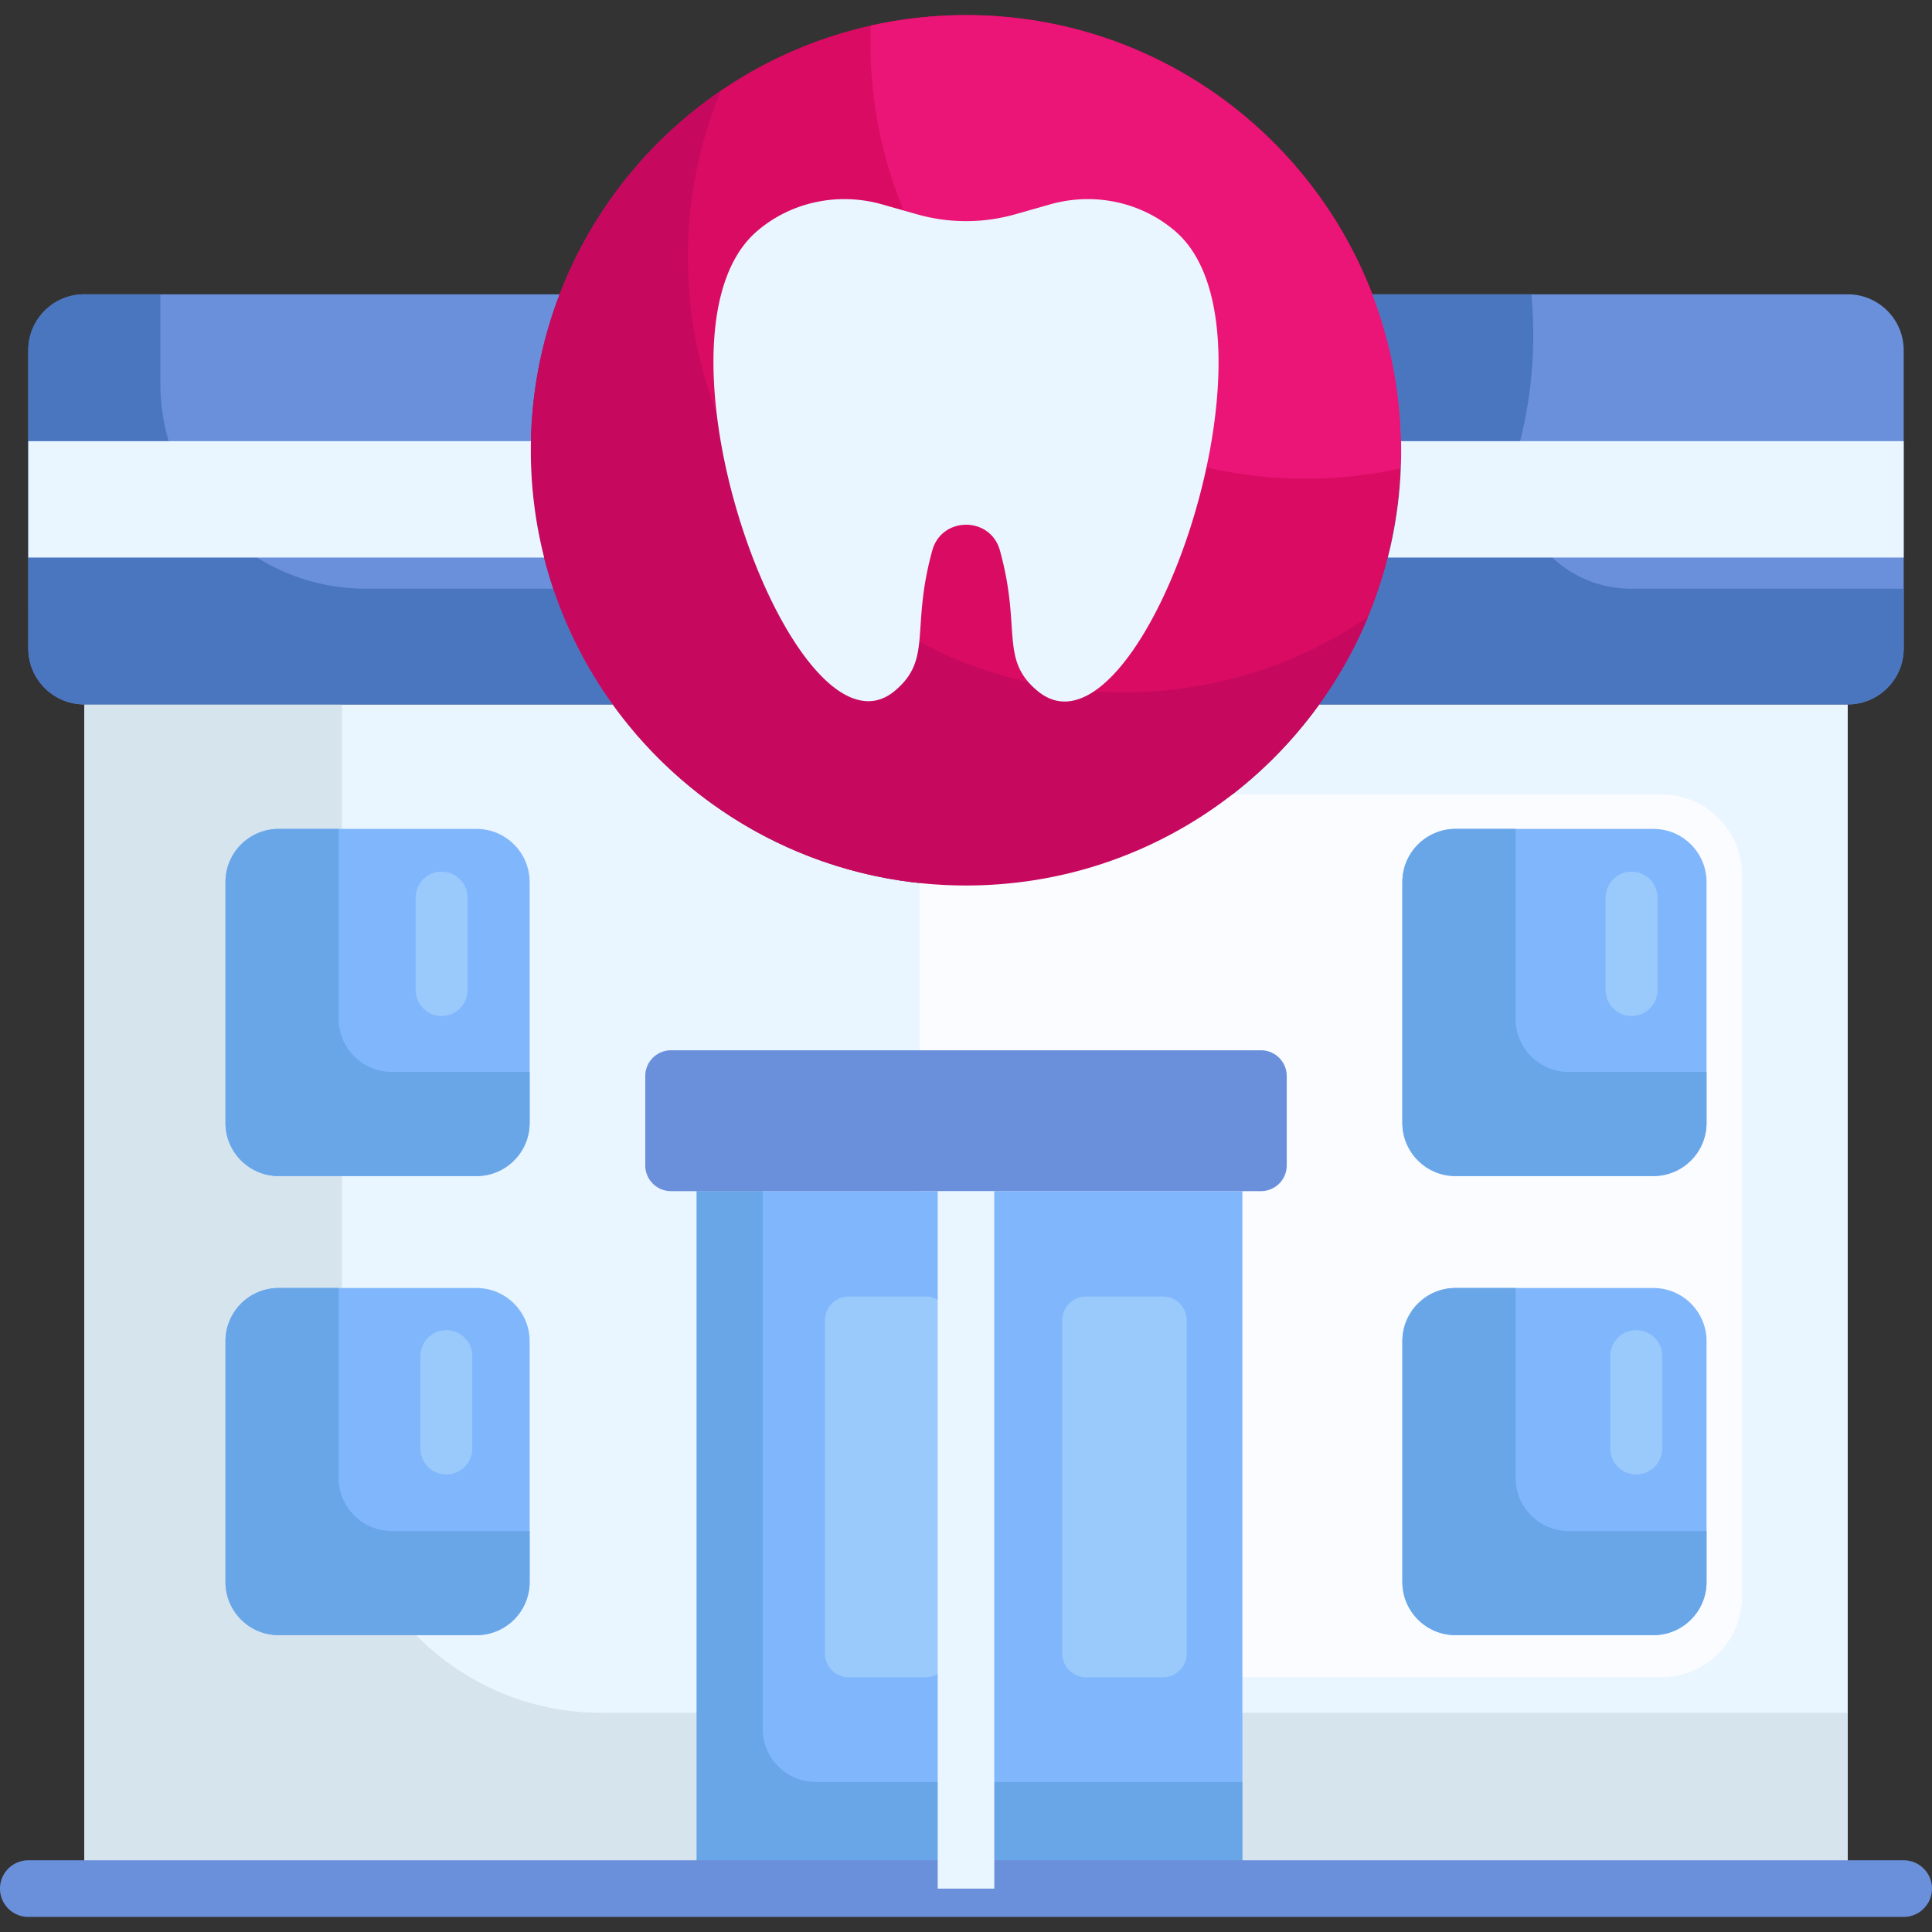 <svg xmlns="http://www.w3.org/2000/svg" version="1.1" xmlns:xlink="http://www.w3.org/1999/xlink" width="512" height="512" x="0" y="0" viewBox="0 0 512 512" style="enable-background:new 0 0 512 512" xml:space="preserve" class=""><rect x="0" y="0" width="512" height="512" fill="#333333" stroke="none"/><g><path fill="#da0b62" d="M363.7 78C347.08 34.72 305.14 4 256.01 4c-8.67 0-17.11.96-25.23 2.77-51.54 11.5-90.11 57.51-90.11 112.569 0 63.6 51.57 115.33 115.34 115.33 62.23 0 112.72-49.24 115.21-110.55.08-1.58.11-3.18.11-4.78 0-14.15-2.56-28.13-7.63-41.34z" opacity="1" data-original="#da0b62"></path><path fill="#ea1576" d="M363.7 78C347.08 34.72 305.14 4 256.01 4c-8.67 0-17.11.96-25.23 2.77-.08 1.589-.11 3.19-.11 4.79 0 63.599 51.57 115.33 115.34 115.33 8.67 0 17.1-.951 25.21-2.77.08-1.58.11-3.181.11-4.781 0-14.15-2.56-28.13-7.63-41.34z" opacity="1" data-original="#ea1576"></path><path fill="#e9f5ff" d="M489.67 186.667v313.83H22.33v-313.83h140.04c20.93 29.08 55.09 48 93.64 48 38.6 0 72.71-18.95 93.62-48z" opacity="1" data-original="#e9f5ff"></path><path fill="#d6e4ed" d="M489.67 453.919v46.58H22.33v-313.83h68.29v198.558c0 37.938 30.754 68.692 68.692 68.692z" opacity="1" data-original="#d6e4ed"></path><path fill="#fafcff" d="M440.297 444.5h-175.26c-11.803 0-21.37-9.568-21.37-21.37V231.868c0-11.802 9.567-21.37 21.37-21.37h175.26c11.802 0 21.37 9.568 21.37 21.37v191.26c0 11.803-9.568 21.37-21.37 21.37z" opacity="1" data-original="#fafcff"></path><path fill="#80b6fc" d="M329.24 315.669v184.83H184.63v-184.83z" opacity="1" data-original="#80b6fc"></path><path fill="#69a6e8" d="M202.13 458.19V315.668h-17.5v184.83h144.61v-28.25H216.19c-7.765 0-14.06-6.295-14.06-14.06z" opacity="1" data-original="#69a6e8"></path><path fill="#6b90db" d="M341 285.166v23.669a6.833 6.833 0 0 1-6.833 6.832H177.833a6.833 6.833 0 0 1-6.833-6.832v-23.669a6.833 6.833 0 0 1 6.833-6.832h156.334a6.833 6.833 0 0 1 6.833 6.832zM162.36 186.667H22.334c-8.193 0-14.834-6.641-14.834-14.834V92.831c0-8.192 6.641-14.834 14.834-14.834H148.3a114.985 114.985 0 0 0-7.6 38.91 115.246 115.246 0 0 0 3.5 30.85c3.6 14.2 9.83 27.36 18.16 38.91zm327.306-108.67H363.7c4.65 12.12 7.32 25.22 7.6 38.91a115.252 115.252 0 0 1-3.5 30.85 114.68 114.68 0 0 1-18.16 38.91h140.026c8.193 0 14.834-6.641 14.834-14.834V92.831c0-8.192-6.641-14.834-14.834-14.834z" opacity="1" data-original="#6b90db"></path><path fill="#80b6fc" d="M438.158 311.667h-52.42c-7.784 0-14.095-6.31-14.095-14.095v-63.81c0-7.784 6.31-14.095 14.095-14.095h52.42c7.784 0 14.095 6.31 14.095 14.095v63.81c0 7.785-6.31 14.095-14.095 14.095zm-297.8-14.095v-63.81c0-7.784-6.312-14.095-14.096-14.095h-52.42c-7.784 0-14.095 6.31-14.095 14.095v63.81c0 7.785 6.31 14.095 14.095 14.095h52.42c7.784 0 14.095-6.31 14.095-14.095zm311.895 121.667v-63.81c0-7.784-6.31-14.095-14.095-14.095h-52.42c-7.784 0-14.095 6.31-14.095 14.095v63.81c0 7.784 6.31 14.095 14.095 14.095h52.42c7.784 0 14.095-6.31 14.095-14.095zm-311.896 0v-63.81c0-7.784-6.31-14.095-14.095-14.095h-52.42c-7.784 0-14.095 6.31-14.095 14.095v63.81c0 7.784 6.31 14.095 14.095 14.095h52.42c7.784 0 14.095-6.31 14.095-14.095z" opacity="1" data-original="#80b6fc"></path><path fill="#69a6e8" d="M452.25 405.739v13.5c0 7.78-6.31 14.09-14.09 14.09h-52.42c-7.79 0-14.1-6.31-14.1-14.09v-63.81c0-7.78 6.31-14.1 14.1-14.1h15.9v50.32c0 7.78 6.31 14.09 14.1 14.09zm-348.41 0c-7.78 0-14.09-6.31-14.09-14.09v-50.32H73.84c-7.78 0-14.09 6.32-14.09 14.1v63.81c0 7.78 6.31 14.09 14.09 14.09h52.42c7.79 0 14.1-6.31 14.1-14.09v-13.5zm311.9-121.662c-7.79 0-14.1-6.31-14.1-14.09v-50.32h-15.9c-7.79 0-14.1 6.32-14.1 14.1v63.81c0 7.78 6.31 14.09 14.1 14.09h52.42c7.78 0 14.09-6.31 14.09-14.09v-13.5zm-311.9 0c-7.78 0-14.09-6.31-14.09-14.09v-50.32H73.84c-7.78 0-14.09 6.32-14.09 14.1v63.81c0 7.78 6.31 14.09 14.09 14.09h52.42c7.79 0 14.1-6.31 14.1-14.09v-13.5z" opacity="1" data-original="#69a6e8"></path><path fill="#6b90db" d="M504.5 508H7.5a7.5 7.5 0 1 1 0-15h497a7.5 7.5 0 1 1 0 15z" opacity="1" data-original="#6b90db"></path><path fill="#4976bf" d="M162.36 186.669H22.33c-8.19 0-14.83-6.64-14.83-14.83v-79.01c0-8.19 6.64-14.83 14.83-14.83H42.5v23.547c0 30.079 24.384 54.463 54.463 54.463h49.667c3.7 11.06 9.04 21.38 15.73 30.66zm269.906-30.66c-20.107 0-34.59-19.013-29.575-38.484l.109-.426a115.256 115.256 0 0 0 3.5-30.85c-.06-2.78-.21-5.53-.47-8.25H363.7c4.65 12.12 7.32 25.22 7.6 38.91a115.256 115.256 0 0 1-3.5 30.85 114.68 114.68 0 0 1-18.16 38.91h140.03c8.19 0 14.83-6.64 14.83-14.84v-15.82h-72.234z" opacity="1" data-original="#4976bf"></path><path fill="#c6095f" d="M362.56 163.489c-17.31 41.72-58.41 71.18-106.55 71.18-63.77 0-115.34-51.73-115.34-115.33 0-39.62 19.97-74.55 50.38-95.31-5.65 13.59-8.76 28.5-8.76 44.14 0 63.6 51.56 115.33 115.34 115.33 24.11 0 46.45-7.39 64.93-20.01z" opacity="1" data-original="#c6095f"></path><path fill="#e9f5ff" d="M144.2 147.757H7.5v-30.85h133.2a115.246 115.246 0 0 0 3.5 30.85zm227.1-30.85a115.252 115.252 0 0 1-3.5 30.85h136.7v-30.85z" opacity="1" data-original="#e9f5ff"></path><path fill="#9ac9fc" d="M308.167 444.5h-20.334a6.333 6.333 0 0 1-6.333-6.334v-88.25a6.333 6.333 0 0 1 6.333-6.334h20.334a6.333 6.333 0 0 1 6.333 6.334v88.25a6.333 6.333 0 0 1-6.333 6.333zM245.282 444.5h-20.334a6.333 6.333 0 0 1-6.333-6.334v-88.25a6.333 6.333 0 0 1 6.333-6.334h20.334a6.333 6.333 0 0 1 6.333 6.334v88.25a6.333 6.333 0 0 1-6.333 6.333z" opacity="1" data-original="#9ac9fc"></path><path fill="#e9f5ff" d="M263.5 315.669v184.83h-15v-184.83zM274.96 183.109c-10.136-8.435-4.18-16.417-9.985-37.27-2.516-9.037-15.378-9.037-17.894 0-5.806 20.853.151 28.835-9.978 37.27-14.685 12.215-34.423-18.774-43.332-53.265-6.988-27.096-7.297-56.352 6.786-68.53 9.104-7.87 21.658-10.437 33.233-7.146l9.195 2.613a47.65 47.65 0 0 0 16.537 1.694 48.268 48.268 0 0 0 9.557-1.694l9.187-2.613c11.583-3.291 24.129-.723 33.233 7.146 31.705 27.397-9.812 144.033-36.539 121.795z" opacity="1" data-original="#e9f5ff"></path><g fill="#9ac9fc"><path d="M433.625 390.75a6.875 6.875 0 0 1-6.875-6.876v-24.5a6.875 6.875 0 0 1 13.75 0v24.5a6.875 6.875 0 0 1-6.875 6.875zM432.375 269.25a6.875 6.875 0 0 1-6.875-6.876v-24.5a6.875 6.875 0 1 1 13.75 0v24.5a6.875 6.875 0 0 1-6.875 6.875zM118.29 390.75a6.875 6.875 0 0 1-6.876-6.876v-24.5a6.875 6.875 0 0 1 13.75 0v24.5a6.875 6.875 0 0 1-6.875 6.875zM117.04 269.25a6.875 6.875 0 0 1-6.876-6.876v-24.5a6.875 6.875 0 1 1 13.75 0v24.5a6.875 6.875 0 0 1-6.875 6.875z" fill="#9ac9fc" opacity="1" data-original="#9ac9fc"></path></g></g></svg>